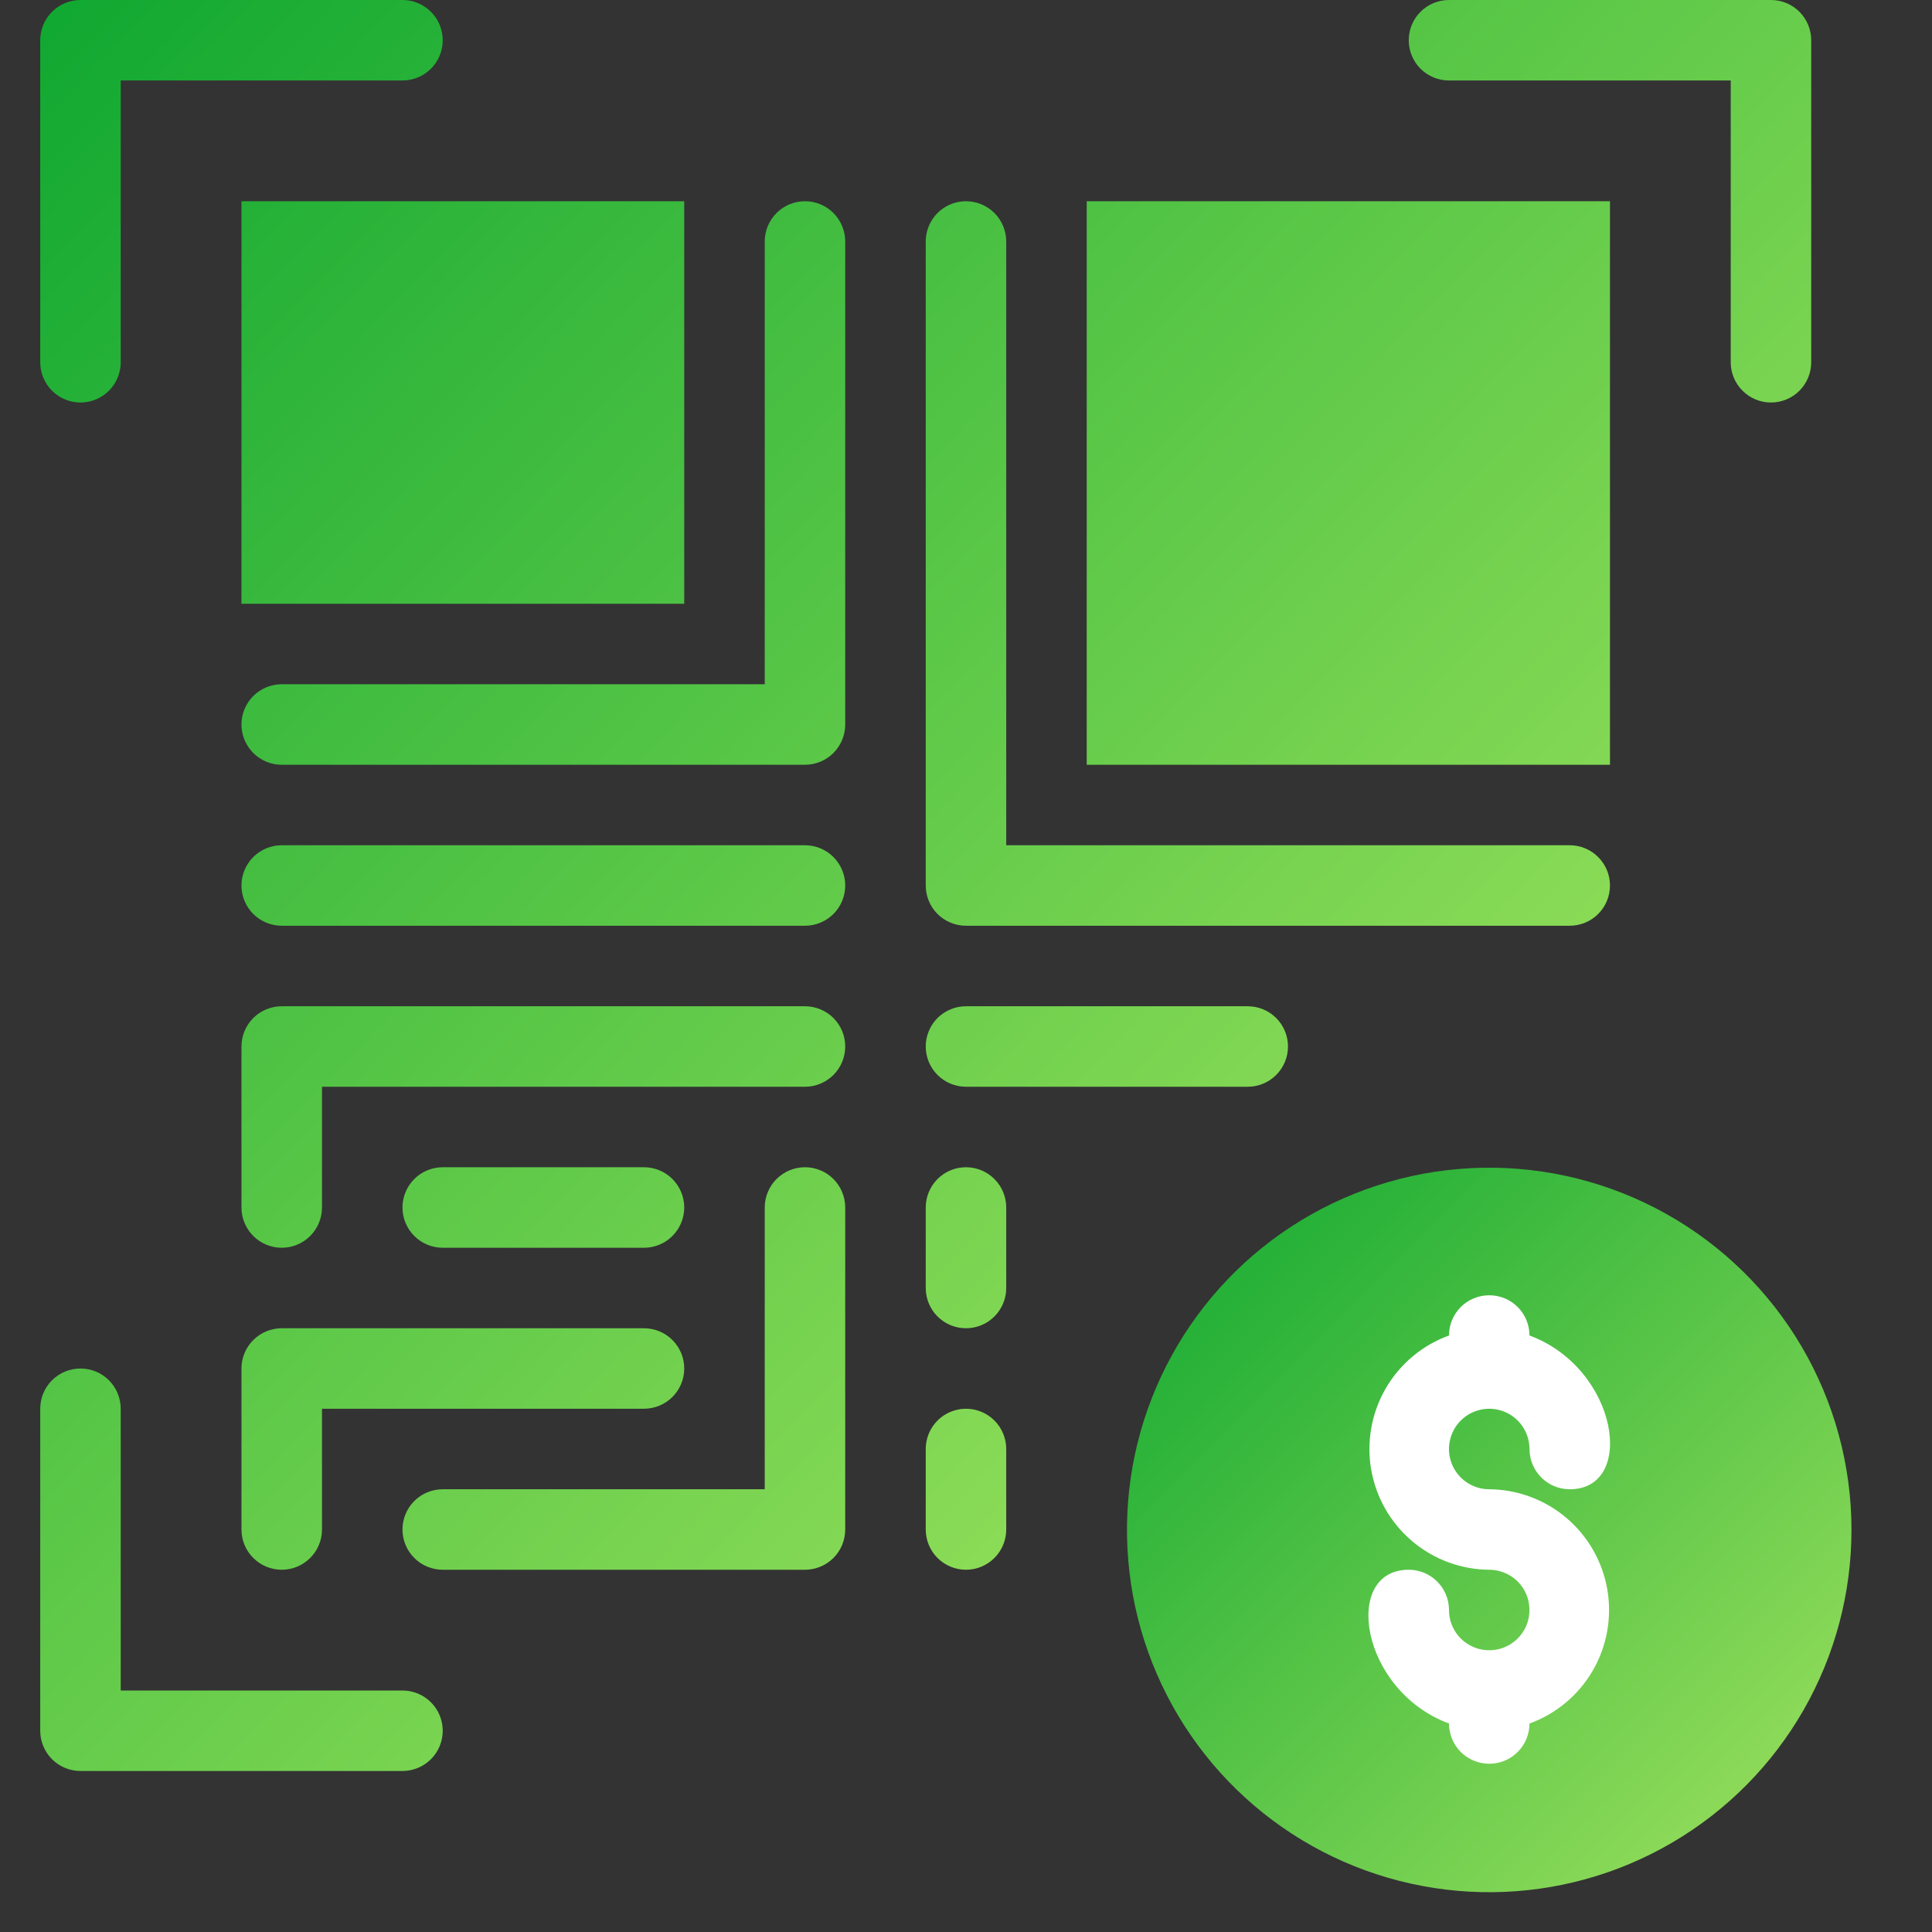 <svg width="56" height="56" viewBox="0 0 56 56" fill="none" xmlns="http://www.w3.org/2000/svg">
<rect x="0" y="0" width="56" height="56" fill="#333333" stroke="none"/>
<path d="M53.666 44.333C53.668 46.166 53.191 47.968 52.281 49.559C51.371 51.15 50.061 52.475 48.48 53.402C46.9 54.33 45.104 54.828 43.271 54.846C41.438 54.864 39.633 54.403 38.034 53.507C36.435 52.611 35.098 51.312 34.157 49.74C33.216 48.167 32.702 46.376 32.668 44.543C32.633 42.711 33.079 40.901 33.961 39.295C34.843 37.688 36.13 36.34 37.694 35.385C39.285 34.414 41.106 33.883 42.969 33.848C44.833 33.813 46.672 34.275 48.298 35.186C49.924 36.097 51.279 37.425 52.222 39.032C53.165 40.64 53.664 42.469 53.666 44.333Z" fill="url(#paint0_linear_574_2913)"/>
<path d="M43.166 43.167C42.935 43.167 42.71 43.098 42.518 42.97C42.326 42.842 42.177 42.66 42.088 42.447C42 42.233 41.977 41.999 42.022 41.773C42.067 41.546 42.178 41.338 42.341 41.175C42.505 41.012 42.712 40.901 42.939 40.856C43.165 40.811 43.4 40.834 43.613 40.922C43.826 41.011 44.008 41.16 44.136 41.352C44.264 41.544 44.333 41.769 44.333 42C44.333 42.309 44.456 42.606 44.675 42.825C44.893 43.044 45.19 43.167 45.5 43.167C47.436 43.167 46.911 39.667 44.333 38.71C44.333 38.401 44.21 38.104 43.991 37.885C43.772 37.666 43.476 37.544 43.166 37.544C42.857 37.544 42.56 37.666 42.341 37.885C42.123 38.104 42 38.401 42 38.71C41.228 38.99 40.579 39.532 40.167 40.242C39.755 40.952 39.605 41.784 39.744 42.593C39.883 43.402 40.302 44.136 40.928 44.668C41.553 45.199 42.346 45.494 43.166 45.5C43.397 45.5 43.623 45.569 43.814 45.697C44.006 45.825 44.156 46.007 44.244 46.22C44.332 46.434 44.355 46.668 44.31 46.894C44.266 47.121 44.154 47.329 43.991 47.492C43.828 47.655 43.62 47.766 43.394 47.811C43.168 47.856 42.933 47.833 42.72 47.745C42.507 47.656 42.324 47.507 42.196 47.315C42.068 47.123 42 46.898 42 46.667C42 46.357 41.877 46.061 41.658 45.842C41.439 45.623 41.142 45.5 40.833 45.5C38.896 45.5 39.421 49 42 49.957C42 50.266 42.123 50.563 42.341 50.782C42.56 51.001 42.857 51.123 43.166 51.123C43.476 51.123 43.772 51.001 43.991 50.782C44.21 50.563 44.333 50.266 44.333 49.957C45.105 49.677 45.753 49.135 46.166 48.425C46.578 47.715 46.728 46.883 46.589 46.074C46.45 45.265 46.031 44.531 45.405 43.999C44.779 43.468 43.987 43.173 43.166 43.167Z" fill="white"/>
<path fill-rule="evenodd" clip-rule="evenodd" d="M1.166 10.5V1.167C1.166 0.857 1.289 0.561 1.508 0.342C1.727 0.123 2.023 0 2.333 0H11.666C11.975 0 12.272 0.123 12.491 0.342C12.71 0.561 12.833 0.857 12.833 1.167C12.833 1.476 12.71 1.773 12.491 1.992C12.272 2.21 11.975 2.333 11.666 2.333H3.499V10.5C3.499 10.809 3.376 11.106 3.158 11.325C2.939 11.544 2.642 11.667 2.333 11.667C2.023 11.667 1.727 11.544 1.508 11.325C1.289 11.106 1.166 10.809 1.166 10.5ZM2.333 51.333C2.023 51.333 1.727 51.21 1.508 50.992C1.289 50.773 1.166 50.476 1.166 50.167V40.833C1.166 40.524 1.289 40.227 1.508 40.008C1.727 39.79 2.023 39.667 2.333 39.667C2.642 39.667 2.939 39.79 3.158 40.008C3.376 40.227 3.499 40.524 3.499 40.833V49H11.666C11.975 49 12.272 49.123 12.491 49.342C12.71 49.56 12.833 49.857 12.833 50.167C12.833 50.476 12.71 50.773 12.491 50.992C12.272 51.21 11.975 51.333 11.666 51.333H2.333ZM50.166 2.333V10.5C50.166 10.809 50.289 11.106 50.508 11.325C50.727 11.544 51.023 11.667 51.333 11.667C51.642 11.667 51.939 11.544 52.158 11.325C52.376 11.106 52.499 10.809 52.499 10.5V1.167C52.499 0.857 52.376 0.561 52.158 0.342C51.939 0.123 51.642 0 51.333 0H41.999C41.69 0 41.393 0.123 41.174 0.342C40.956 0.561 40.833 0.857 40.833 1.167C40.833 1.476 40.956 1.773 41.174 1.992C41.393 2.21 41.69 2.333 41.999 2.333H50.166ZM34.999 5.833H31.499V22.167H46.666V18.667V5.833H34.999ZM45.499 26.833H27.999C27.69 26.833 27.393 26.71 27.174 26.492C26.956 26.273 26.833 25.976 26.833 25.667V7C26.833 6.691 26.956 6.394 27.174 6.175C27.393 5.956 27.69 5.833 27.999 5.833C28.309 5.833 28.605 5.956 28.824 6.175C29.043 6.394 29.166 6.691 29.166 7V24.5H45.499C45.809 24.5 46.105 24.623 46.324 24.842C46.543 25.061 46.666 25.357 46.666 25.667C46.666 25.976 46.543 26.273 46.324 26.492C46.105 26.71 45.809 26.833 45.499 26.833ZM8.166 22.167H23.333C23.642 22.167 23.939 22.044 24.158 21.825C24.376 21.606 24.499 21.309 24.499 21V7C24.499 6.691 24.376 6.394 24.158 6.175C23.939 5.956 23.642 5.833 23.333 5.833C23.023 5.833 22.727 5.956 22.508 6.175C22.289 6.394 22.166 6.691 22.166 7V19.833H8.166C7.857 19.833 7.56 19.956 7.341 20.175C7.122 20.394 6.999 20.691 6.999 21C6.999 21.309 7.122 21.606 7.341 21.825C7.56 22.044 7.857 22.167 8.166 22.167ZM10.499 5.833H6.999V17.5H19.833V14V5.833H10.499ZM6.999 35V30.333C6.999 30.024 7.122 29.727 7.341 29.508C7.56 29.29 7.857 29.167 8.166 29.167H23.333C23.642 29.167 23.939 29.29 24.158 29.508C24.376 29.727 24.499 30.024 24.499 30.333C24.499 30.643 24.376 30.939 24.158 31.158C23.939 31.377 23.642 31.5 23.333 31.5H9.333V35C9.333 35.309 9.21 35.606 8.991 35.825C8.772 36.044 8.475 36.167 8.166 36.167C7.857 36.167 7.56 36.044 7.341 35.825C7.122 35.606 6.999 35.309 6.999 35ZM12.833 45.5H23.333C23.642 45.5 23.939 45.377 24.158 45.158C24.376 44.94 24.499 44.643 24.499 44.333V35C24.499 34.691 24.376 34.394 24.158 34.175C23.939 33.956 23.642 33.833 23.333 33.833C23.023 33.833 22.727 33.956 22.508 34.175C22.289 34.394 22.166 34.691 22.166 35V43.167H12.833C12.523 43.167 12.226 43.29 12.008 43.508C11.789 43.727 11.666 44.024 11.666 44.333C11.666 44.643 11.789 44.94 12.008 45.158C12.226 45.377 12.523 45.5 12.833 45.5ZM23.333 26.833H8.166C7.857 26.833 7.56 26.71 7.341 26.492C7.122 26.273 6.999 25.976 6.999 25.667C6.999 25.357 7.122 25.061 7.341 24.842C7.56 24.623 7.857 24.5 8.166 24.5H23.333C23.642 24.5 23.939 24.623 24.158 24.842C24.376 25.061 24.499 25.357 24.499 25.667C24.499 25.976 24.376 26.273 24.158 26.492C23.939 26.71 23.642 26.833 23.333 26.833ZM12.833 36.167H18.666C18.975 36.167 19.272 36.044 19.491 35.825C19.71 35.606 19.833 35.309 19.833 35C19.833 34.691 19.71 34.394 19.491 34.175C19.272 33.956 18.975 33.833 18.666 33.833H12.833C12.523 33.833 12.226 33.956 12.008 34.175C11.789 34.394 11.666 34.691 11.666 35C11.666 35.309 11.789 35.606 12.008 35.825C12.226 36.044 12.523 36.167 12.833 36.167ZM6.999 44.333V39.667C6.999 39.357 7.122 39.06 7.341 38.842C7.56 38.623 7.857 38.5 8.166 38.5H18.666C18.975 38.5 19.272 38.623 19.491 38.842C19.71 39.06 19.833 39.357 19.833 39.667C19.833 39.976 19.71 40.273 19.491 40.492C19.272 40.71 18.975 40.833 18.666 40.833H9.333V44.333C9.333 44.643 9.21 44.94 8.991 45.158C8.772 45.377 8.475 45.5 8.166 45.5C7.857 45.5 7.56 45.377 7.341 45.158C7.122 44.94 6.999 44.643 6.999 44.333ZM27.999 31.5H36.166C36.475 31.5 36.772 31.377 36.991 31.158C37.21 30.939 37.333 30.643 37.333 30.333C37.333 30.024 37.21 29.727 36.991 29.508C36.772 29.29 36.475 29.167 36.166 29.167H27.999C27.69 29.167 27.393 29.29 27.174 29.508C26.956 29.727 26.833 30.024 26.833 30.333C26.833 30.643 26.956 30.939 27.174 31.158C27.393 31.377 27.69 31.5 27.999 31.5ZM26.833 35C26.833 34.691 26.956 34.394 27.174 34.175C27.393 33.956 27.69 33.833 27.999 33.833C28.309 33.833 28.605 33.956 28.824 34.175C29.043 34.394 29.166 34.691 29.166 35V37.333C29.166 37.643 29.043 37.94 28.824 38.158C28.605 38.377 28.309 38.5 27.999 38.5C27.69 38.5 27.393 38.377 27.174 38.158C26.956 37.94 26.833 37.643 26.833 37.333V35ZM27.174 41.175C26.956 41.394 26.833 41.691 26.833 42V44.333C26.833 44.643 26.956 44.94 27.174 45.158C27.393 45.377 27.69 45.5 27.999 45.5C28.309 45.5 28.605 45.377 28.824 45.158C29.043 44.94 29.166 44.643 29.166 44.333V42C29.166 41.691 29.043 41.394 28.824 41.175C28.605 40.956 28.309 40.833 27.999 40.833C27.69 40.833 27.393 40.956 27.174 41.175Z" fill="url(#paint1_linear_574_2913)"/>
<defs>
<linearGradient id="paint0_linear_574_2913" x1="32.666" y1="33.833" x2="53.666" y2="54.833" gradientUnits="userSpaceOnUse">
<stop stop-color="#10A831"/>
<stop offset="1" stop-color="#A2E25F"/>
</linearGradient>
<linearGradient id="paint1_linear_574_2913" x1="1.166" y1="0" x2="45.499" y2="43.167" gradientUnits="userSpaceOnUse">
<stop stop-color="#10A831"/>
<stop offset="1" stop-color="#A4E65E"/>
</linearGradient>
</defs>
</svg>
